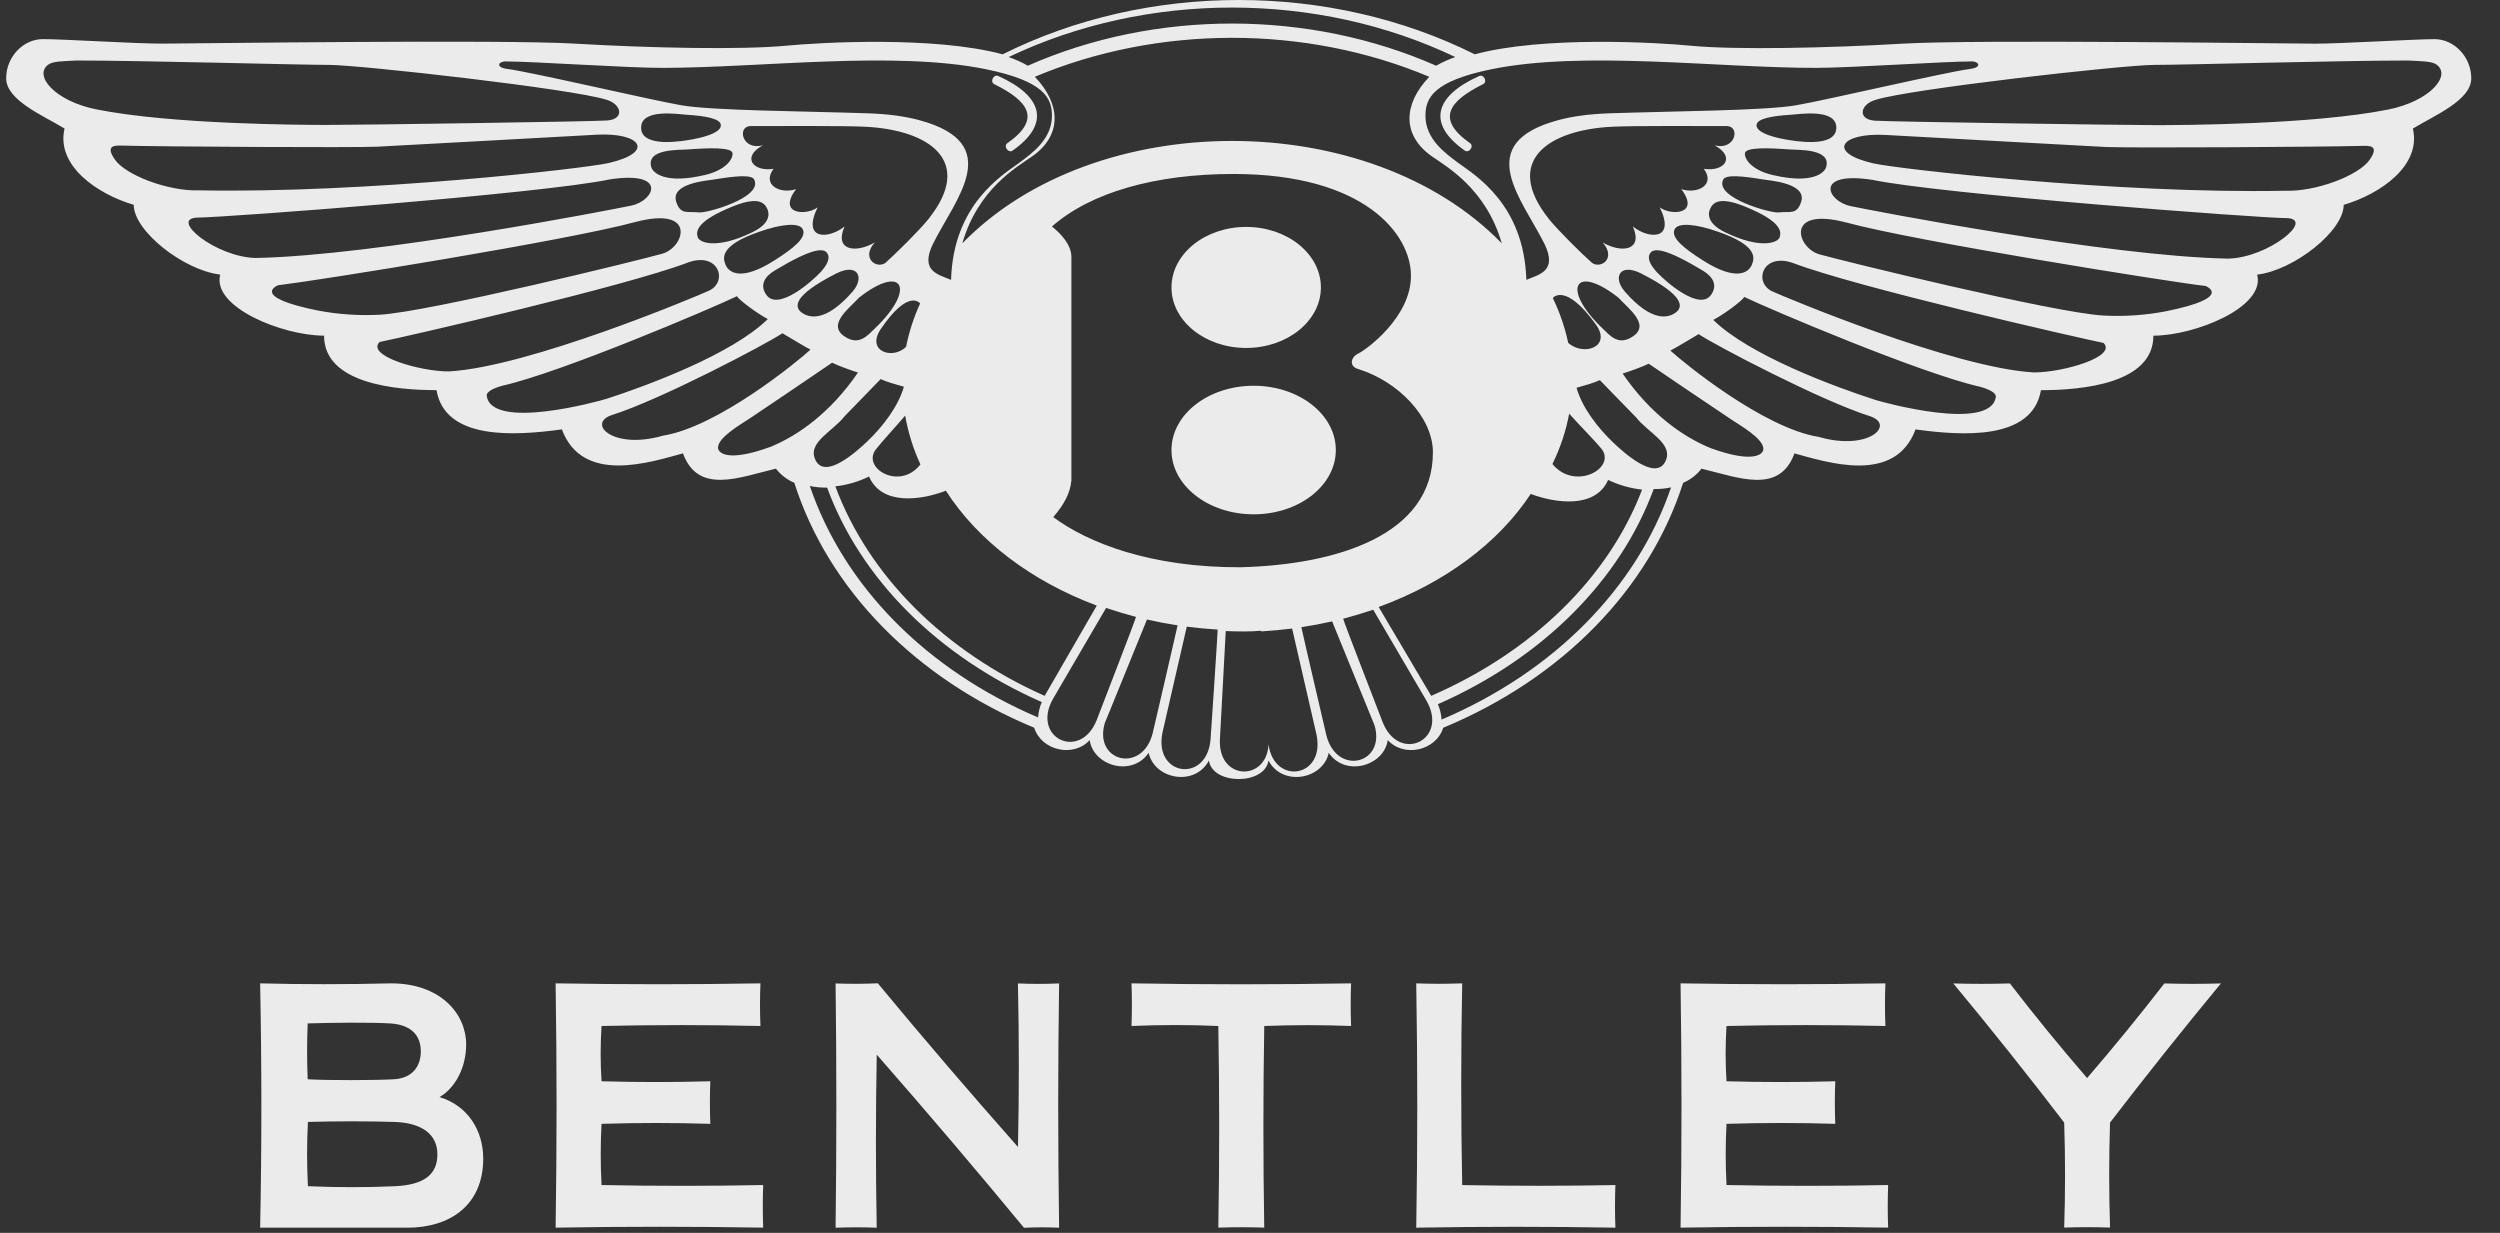 <?xml version="1.0" encoding="UTF-8"?>
<svg width="73px" height="36px" viewBox="0 0 73 36" version="1.1" xmlns="http://www.w3.org/2000/svg" xmlns:xlink="http://www.w3.org/1999/xlink">
    <rect x="0" y="0" width="73" height="36" fill="#333333" stroke="none"/>
    <!-- Generator: Sketch 52.5 (67469) - http://www.bohemiancoding.com/sketch -->
    <title>bentley</title>
    <desc>Created with Sketch.</desc>
    <g id="Page-1" stroke="none" stroke-width="1" fill="none" fill-rule="evenodd" opacity="0.9">
        <g id="CMR-HOME-new" transform="translate(-179, -343)" fill="#FFFFFF">
            <g id="Group" transform="translate(104, 339)">
                <g id="bentley" transform="translate(75.18, 4)">
                    <path d="M7.416,35.848 C7.464,33.498 7.464,31.121 7.416,28.714 C8.612,28.746 9.981,28.746 11.239,28.714 C12.682,28.714 13.432,29.603 13.432,30.497 C13.432,31.157 13.126,31.761 12.654,32.035 C13.463,32.278 13.93,32.99 13.93,33.834 C13.93,35.196 12.95,35.848 11.728,35.848 L7.416,35.848 Z M11.326,32.76 C10.582,32.737 9.633,32.737 8.811,32.76 C8.779,33.412 8.779,34 8.811,34.637 C9.667,34.675 10.566,34.675 11.359,34.637 C12.218,34.595 12.592,34.287 12.592,33.705 C12.592,33.147 12.171,32.785 11.326,32.76 Z M11.219,29.884 C10.652,29.849 9.481,29.861 8.804,29.884 C8.782,30.434 8.782,30.978 8.804,31.515 C9.403,31.549 10.743,31.546 11.318,31.515 C11.887,31.483 12.108,31.108 12.108,30.7 C12.108,30.237 11.829,29.923 11.219,29.884 Z M46.99,34.604 C46.974,35.013 46.974,35.428 46.99,35.848 C45.051,35.814 43.112,35.814 41.174,35.848 C41.215,33.47 41.214,31.093 41.174,28.714 C41.622,28.731 42.069,28.731 42.516,28.714 C42.478,30.677 42.478,32.641 42.516,34.604 C44.006,34.632 45.499,34.632 46.99,34.604 Z M25.452,28.712 C26.771,30.305 28.136,31.899 29.545,33.492 C29.579,31.9 29.578,30.308 29.544,28.716 C29.939,28.734 30.34,28.734 30.746,28.716 C30.711,31.066 30.711,33.444 30.746,35.849 C30.404,35.834 30.062,35.834 29.721,35.851 C28.346,34.185 26.913,32.499 25.421,30.795 C25.39,32.48 25.389,34.164 25.42,35.849 C25.034,35.834 24.633,35.834 24.219,35.849 C24.249,33.472 24.249,31.095 24.219,28.717 C24.63,28.732 25.041,28.731 25.452,28.712 Z M22.025,29.959 C20.496,29.924 18.95,29.924 17.385,29.959 C17.35,30.496 17.35,31.034 17.385,31.573 C18.431,31.603 19.49,31.603 20.561,31.573 C20.545,31.986 20.545,32.402 20.561,32.816 C19.515,32.783 18.456,32.783 17.385,32.816 C17.353,33.411 17.353,34.007 17.385,34.603 C18.958,34.634 20.532,34.634 22.105,34.603 C22.09,35.018 22.09,35.433 22.105,35.847 C20.085,35.813 18.064,35.813 16.044,35.847 C16.081,33.47 16.081,31.092 16.044,28.714 C18.061,28.748 20.054,28.748 22.025,28.714 C22.008,29.13 22.008,29.544 22.025,29.959 Z M60.094,35.845 C60.128,34.837 60.128,33.814 60.094,32.779 C59.06,31.426 57.98,30.071 56.856,28.716 C57.407,28.733 57.958,28.733 58.509,28.716 C59.217,29.638 59.969,30.558 60.764,31.479 C61.555,30.558 62.308,29.638 63.019,28.716 C63.57,28.733 64.121,28.733 64.671,28.716 C63.552,30.071 62.472,31.426 61.433,32.779 C61.4,33.801 61.4,34.824 61.433,35.845 C60.987,35.83 60.541,35.83 60.094,35.845 Z M54.874,29.959 C53.345,29.924 51.798,29.924 50.234,29.959 C50.2,30.496 50.2,31.034 50.234,31.573 C51.28,31.603 52.339,31.603 53.41,31.573 C53.393,31.986 53.393,32.402 53.41,32.816 C52.364,32.783 51.304,32.783 50.234,32.816 C50.203,33.411 50.203,34.007 50.234,34.603 C51.807,34.634 53.38,34.634 54.954,34.603 C54.938,35.018 54.938,35.433 54.954,35.847 C52.934,35.813 50.912,35.813 48.892,35.847 C48.929,33.47 48.929,31.092 48.892,28.714 C50.909,28.748 52.904,28.748 54.874,28.714 C54.857,29.13 54.857,29.544 54.874,29.959 Z M35.395,35.847 C35.429,33.908 35.429,31.945 35.395,29.959 C34.56,29.922 33.715,29.922 32.86,29.959 C32.875,29.548 32.875,29.133 32.86,28.714 C34.997,28.75 37.135,28.75 39.272,28.714 C39.256,29.124 39.256,29.539 39.272,29.959 C38.427,29.926 37.582,29.926 36.736,29.959 C36.703,31.922 36.703,33.885 36.736,35.847 C36.295,35.831 35.847,35.831 35.395,35.847 Z M38.62,21.983 C38.451,22.76 37.266,22.98 36.859,22.206 C36.762,22.929 35.218,22.929 35.121,22.206 C34.715,22.979 33.53,22.76 33.361,21.982 C32.874,22.697 31.746,22.364 31.639,21.611 C31.167,22.129 30.231,21.922 30.019,21.25 C26.548,19.811 24.007,17.207 23.014,14.098 C22.809,14.009 22.625,13.876 22.478,13.684 C21.405,13.939 20.205,14.448 19.763,13.238 C18.816,13.493 16.829,14.16 16.227,12.538 C14.838,12.729 12.818,12.857 12.565,11.392 C11.365,11.392 9.282,11.201 9.282,9.801 C8.082,9.801 5.999,8.973 6.251,8.018 C5.177,7.891 3.725,6.745 3.725,5.981 C2.652,5.663 1.452,4.835 1.705,3.753 C1.074,3.371 0,2.925 0,2.288 C0,1.652 0.504,1.142 1.073,1.142 C1.641,1.142 3.788,1.274 4.545,1.274 C5.303,1.274 14.459,1.146 16.605,1.274 C18.753,1.401 21.467,1.461 22.793,1.333 C23.771,1.24 27.099,1.048 29.097,1.586 C33.33,-0.529 38.652,-0.528 42.884,1.586 C44.882,1.047 48.21,1.239 49.187,1.335 C50.513,1.462 53.228,1.402 55.375,1.275 C57.521,1.147 66.677,1.275 67.434,1.275 C68.192,1.275 70.338,1.143 70.907,1.143 C71.475,1.143 71.981,1.653 71.981,2.289 C71.981,2.926 70.907,3.371 70.276,3.754 C70.529,4.836 69.329,5.664 68.256,5.982 C68.256,6.746 66.803,7.892 65.729,8.019 C65.982,8.974 63.899,9.802 62.699,9.802 C62.699,11.202 60.616,11.393 59.416,11.393 C59.163,12.858 57.143,12.73 55.754,12.539 C55.152,14.161 53.165,13.494 52.218,13.239 C51.776,14.449 50.576,13.94 49.503,13.685 C49.363,13.867 49.178,14.01 48.967,14.099 C47.974,17.207 45.433,19.811 41.962,21.251 C41.75,21.922 40.814,22.13 40.342,21.611 C40.235,22.364 39.107,22.698 38.62,21.983 Z M36.649,18.437 C36.647,18.425 36.646,18.418 36.646,18.417 C36.342,18.448 35.907,18.44 35.612,18.427 C35.61,18.435 35.442,21.573 35.442,21.573 C35.37,22.8 36.808,22.834 36.861,21.736 C37.025,22.948 38.537,22.705 38.259,21.437 C38.26,21.438 37.553,18.359 37.55,18.353 C37.253,18.39 36.953,18.419 36.649,18.437 Z M25.196,13.914 C24.886,14.066 24.553,14.163 24.212,14.201 C25.177,16.797 27.366,19.002 30.324,20.319 L31.846,17.683 C29.93,16.968 28.374,15.784 27.439,14.329 C26.738,14.6 25.567,14.78 25.196,13.914 Z M30.132,20.949 C30.143,20.795 30.179,20.643 30.24,20.501 C27.196,19.159 24.946,16.898 23.972,14.238 C23.801,14.241 23.631,14.227 23.467,14.191 C24.462,17.115 26.864,19.555 30.132,20.949 Z M31.843,21.027 C31.86,20.973 32.997,18.053 32.991,18.013 C32.693,17.935 32.402,17.848 32.118,17.751 L30.57,20.402 C29.92,21.54 31.357,22.236 31.841,21.032 C31.842,21.03 31.842,21.029 31.843,21.027 Z M33.48,21.402 C33.48,21.402 34.209,18.272 34.206,18.26 C33.903,18.214 33.604,18.157 33.312,18.09 L32.081,21.112 C31.743,22.239 33.18,22.607 33.48,21.402 Z M35.168,21.592 C35.169,21.566 35.385,18.411 35.374,18.383 C35.07,18.365 34.77,18.336 34.474,18.298 C34.472,18.305 33.768,21.374 33.768,21.373 C33.486,22.664 35.061,22.888 35.168,21.592 Z M1.222,1.892 C0.798,2.219 1.438,2.954 2.631,3.193 C4.836,3.635 8.652,3.648 9.386,3.648 C10.332,3.648 16.997,3.552 17.533,3.519 C18.069,3.487 17.974,3.042 17.533,2.914 C16.556,2.595 10.312,1.895 9.429,1.895 C8.546,1.895 4.006,1.767 2.051,1.767 C1.667,1.789 1.363,1.783 1.222,1.892 Z M3.369,4.251 C3.211,4.251 2.864,4.22 3.179,4.666 C3.495,5.112 4.724,5.59 5.639,5.558 C10.495,5.653 16.896,4.921 17.59,4.761 C18.958,4.447 18.539,3.864 17.243,3.933 C16.644,3.965 11.504,4.251 10.842,4.283 C10.179,4.315 4.504,4.283 3.369,4.251 Z M5.576,6.354 C4.756,6.386 6.112,7.501 7.279,7.533 C10.778,7.469 17.675,6.124 18.252,6.004 C18.938,5.861 19.322,4.978 17.621,5.239 C15.666,5.653 6.365,6.354 5.576,6.354 Z M7.941,8.329 C7.941,8.329 7.086,8.66 9.1,9.067 C9.695,9.18 10.3,9.222 10.905,9.19 C12.33,9.113 18.591,7.573 19.166,7.406 C19.812,7.217 20.175,6.011 18.378,6.481 C16.391,7.023 9.045,8.201 7.941,8.329 Z M10.905,9.986 C10.497,10.383 12.072,10.846 12.923,10.846 C15.256,10.718 20.175,8.648 20.522,8.488 C21.082,8.231 20.814,7.347 19.923,7.66 C18.094,8.361 11.693,9.826 10.905,9.986 Z M21.341,8.648 C20.617,8.998 16.202,10.878 14.499,11.26 C14.263,11.324 14.013,11.429 14.033,11.562 C14.185,12.579 17.318,11.714 17.536,11.644 C18.741,11.253 21.198,10.342 22.24,9.316 C21.988,9.189 21.405,8.775 21.341,8.648 Z M22.666,9.731 C22.193,10.049 19.103,11.675 17.684,12.12 C16.943,12.37 17.723,13.14 19.171,12.723 C20.771,12.472 23.107,10.559 23.486,10.209 C23.297,10.113 22.887,9.858 22.666,9.731 Z M24.117,10.591 C23.545,10.986 22.445,11.724 21.747,12.195 C21.459,12.389 20.772,12.773 20.786,13.08 C20.794,13.227 21.07,13.506 22.332,13.043 C23.117,12.718 24.067,12.058 24.873,10.878 C24.716,10.83 24.306,10.686 24.117,10.591 Z M25.535,11.069 C25.24,11.368 24.858,11.776 24.484,12.152 C24.139,12.601 23.372,12.924 23.636,13.442 C23.922,14.004 24.822,13.196 25.147,12.887 C25.605,12.449 26.047,11.871 26.214,11.292 C25.993,11.228 25.741,11.165 25.535,11.069 Z M14.551,1.793 C14.331,1.824 14.331,1.982 14.645,2.015 C15.368,2.11 18.808,2.917 19.719,3.075 C20.63,3.232 23.319,3.246 25.172,3.309 C25.773,3.33 26.265,3.4 26.665,3.509 C29.196,4.195 27.716,5.807 27.058,7.13 C26.68,7.919 27.215,8.014 27.591,8.172 C27.654,5.961 29.1,5.109 29.571,4.762 C29.972,4.466 30.537,4.058 30.537,3.378 C30.537,2.856 30.298,2.37 28.627,2.025 C25.939,1.47 22.029,1.982 19.139,1.982 C18.133,1.982 15.368,1.793 14.551,1.793 Z M28.852,2.457 C28.716,2.389 28.835,2.153 28.972,2.221 C30.265,2.802 30.506,3.614 29.388,4.397 C29.264,4.484 29.11,4.268 29.235,4.181 C30.25,3.469 29.841,2.948 28.852,2.457 Z M21.716,3.682 C21.339,3.713 21.496,4.399 22.093,4.244 C21.465,4.587 21.81,5.024 22.407,4.93 C22.062,5.397 22.596,5.678 23.067,5.522 C22.502,6.271 23.381,6.302 23.695,6.053 C23.224,7.019 24.01,6.988 24.481,6.614 C24.167,7.331 24.827,7.393 25.361,7.081 C24.953,7.549 25.424,7.861 25.676,7.674 C25.958,7.424 26.667,6.728 26.932,6.395 C28.286,4.695 26.947,3.789 25.073,3.7 C24.396,3.668 22.376,3.682 21.716,3.682 Z M19.873,3.351 C19.618,3.334 18.514,3.156 18.541,3.747 C18.567,4.338 19.793,4.114 20.045,4.068 C20.509,3.982 20.88,3.842 20.869,3.651 C20.858,3.455 20.375,3.382 19.873,3.351 Z M19.917,4.363 C19.649,4.383 18.685,4.336 18.836,4.876 C18.883,5.046 19.237,5.39 20.423,5.105 C20.942,4.979 21.211,4.703 21.211,4.483 C21.211,4.292 20.513,4.318 19.917,4.363 Z M20.678,5.24 C20.488,5.272 19.383,5.346 19.568,5.899 C19.697,6.285 19.896,6.163 20.233,6.203 C20.455,6.229 22.102,5.769 21.844,5.245 C21.768,5.089 21.284,5.141 20.678,5.24 Z M21.225,6.024 C20.129,6.465 20.143,6.764 20.193,6.926 C20.243,7.088 20.745,7.288 21.785,6.783 C22.312,6.528 22.319,6.237 22.189,6.032 C22.027,5.774 21.619,5.865 21.225,6.024 Z M21.992,6.767 C20.851,7.161 20.917,7.521 21.007,7.733 C21.106,7.967 21.467,8.215 22.419,7.613 C22.994,7.25 23.368,6.946 23.266,6.704 C23.173,6.484 22.629,6.541 21.992,6.767 Z M22.439,7.901 C22.14,8.081 22.003,8.325 22.192,8.603 C22.53,9.1 23.525,8.222 23.775,7.953 C23.96,7.754 24.079,7.545 23.974,7.391 C23.865,7.233 23.528,7.246 22.439,7.901 Z M24.24,7.985 C22.912,8.658 23.039,8.983 23.224,9.123 C23.429,9.276 23.911,9.438 24.716,8.514 C25.069,8.109 24.875,7.666 24.24,7.985 Z M24.904,8.691 C24.623,9.002 23.966,9.471 24.475,9.82 C24.904,10.115 25.155,9.791 25.366,9.591 C26.587,8.426 26.183,7.688 24.904,8.691 Z M41.661,13.209 C41.661,12.175 40.64,11.141 39.505,10.784 C39.202,10.713 39.25,10.432 39.486,10.321 C39.713,10.214 41.037,9.251 41.019,8.039 C41.019,6.863 39.694,5.08 35.834,5.08 C33.564,5.08 31.672,5.615 30.537,6.613 C30.802,6.827 31.105,7.148 31.105,7.505 L31.105,14.03 C31.067,14.422 30.878,14.743 30.575,15.1 C31.594,15.854 33.418,16.573 36.038,16.564 C38.838,16.493 41.661,15.633 41.661,13.209 Z M36.208,10.16 C35.004,10.16 34.027,9.368 34.027,8.393 C34.027,7.417 35.004,6.626 36.208,6.626 C37.413,6.626 38.39,7.417 38.39,8.393 C38.39,9.368 37.413,10.16 36.208,10.16 Z M36.427,15.018 C35.101,15.018 34.027,14.178 34.027,13.141 C34.027,12.104 35.101,11.264 36.427,11.264 C37.752,11.264 38.826,12.104 38.826,13.141 C38.826,14.178 37.752,15.018 36.427,15.018 Z M26.277,10.127 C26.364,9.692 26.502,9.268 26.687,8.862 C26.677,8.846 26.349,8.421 25.542,9.603 C25.096,10.255 25.883,10.518 26.277,10.127 Z M26.251,12.135 C25.919,12.526 25.606,12.855 25.399,13.117 C24.966,13.665 26.091,14.34 26.697,13.561 C26.487,13.108 26.337,12.628 26.251,12.135 Z M41.756,1.919 C41.934,1.817 42.122,1.732 42.316,1.666 C38.282,-0.261 33.306,-0.261 29.273,1.666 C29.482,1.74 29.67,1.824 29.832,1.919 C33.568,0.27 38.053,0.285 41.756,1.919 Z M43.672,7.106 C43.216,5.521 42.077,4.876 41.635,4.568 C40.747,3.948 40.796,3.032 41.555,2.243 C37.928,0.716 33.621,0.734 30.037,2.243 C30.796,3.032 30.844,3.948 29.957,4.568 C29.515,4.876 28.375,5.521 27.92,7.106 C31.793,3.119 39.799,3.119 43.672,7.106 Z M46.777,14.014 C46.403,14.866 45.223,14.689 44.517,14.423 C43.575,15.855 42.008,17.02 40.077,17.724 L41.611,20.319 C44.59,19.023 46.796,16.852 47.769,14.297 C47.425,14.259 47.089,14.163 46.777,14.014 Z M41.914,21.012 C45.2,19.613 47.615,17.166 48.615,14.232 C48.448,14.267 48.278,14.283 48.108,14.279 C47.128,16.948 44.866,19.216 41.806,20.563 C41.868,20.705 41.904,20.857 41.914,21.012 Z M40.195,21.09 L40.197,21.095 C40.684,22.303 42.128,21.604 41.475,20.464 L39.918,17.804 C39.633,17.901 39.341,17.988 39.041,18.066 C39.035,18.107 40.178,21.036 40.195,21.09 Z M38.549,21.466 C38.851,22.675 40.295,22.306 39.955,21.175 C39.955,21.175 38.783,18.301 38.718,18.144 C38.424,18.211 38.124,18.268 37.82,18.314 C37.816,18.326 38.549,21.466 38.549,21.466 Z M70.976,1.892 C70.834,1.783 70.529,1.789 70.142,1.767 C68.177,1.767 63.613,1.895 62.725,1.895 C61.838,1.895 55.562,2.598 54.58,2.918 C54.136,3.046 54.041,3.493 54.58,3.525 C55.119,3.557 61.818,3.654 62.769,3.654 C63.507,3.654 67.342,3.641 69.559,3.198 C70.759,2.957 71.403,2.22 70.976,1.892 Z M68.817,4.259 C67.676,4.292 61.972,4.324 61.306,4.292 C60.64,4.259 55.474,3.972 54.871,3.94 C53.569,3.871 53.147,4.456 54.523,4.771 C55.22,4.931 61.654,5.666 66.535,5.57 C67.454,5.602 68.69,5.123 69.007,4.675 C69.325,4.228 68.976,4.259 68.817,4.259 Z M66.599,6.369 C65.806,6.369 56.456,5.666 54.491,5.251 C52.781,4.989 53.167,5.874 53.857,6.018 C54.437,6.139 61.369,7.488 64.887,7.552 C66.06,7.52 67.423,6.401 66.599,6.369 Z M64.222,8.351 C63.113,8.223 55.727,7.04 53.731,6.497 C51.925,6.025 52.289,7.235 52.938,7.424 C53.516,7.592 59.81,9.137 61.242,9.214 C61.85,9.246 62.459,9.205 63.057,9.091 C65.081,8.683 64.222,8.351 64.222,8.351 Z M61.242,10.013 C60.45,9.853 54.016,8.382 52.177,7.68 C51.282,7.365 51.012,8.252 51.575,8.51 C51.924,8.67 56.868,10.747 59.214,10.875 C60.069,10.875 61.652,10.411 61.242,10.013 Z M50.751,8.67 C50.687,8.798 50.101,9.214 49.847,9.341 C50.895,10.37 53.365,11.285 54.576,11.676 C54.795,11.747 57.945,12.615 58.097,11.594 C58.117,11.461 57.866,11.355 57.629,11.291 C55.917,10.908 51.479,9.022 50.751,8.67 Z M49.419,9.757 C49.198,9.885 48.786,10.141 48.595,10.237 C48.976,10.588 51.324,12.507 52.933,12.759 C54.388,13.177 55.172,12.405 54.427,12.154 C53.001,11.707 49.895,10.076 49.419,9.757 Z M47.962,10.62 C47.771,10.716 47.359,10.859 47.201,10.908 C48.012,12.092 48.967,12.754 49.756,13.08 C51.025,13.544 51.303,13.265 51.31,13.118 C51.325,12.81 50.633,12.424 50.344,12.229 C49.642,11.757 48.536,11.016 47.962,10.62 Z M46.535,11.099 C46.329,11.195 46.076,11.259 45.854,11.323 C46.021,11.904 46.466,12.484 46.927,12.923 C47.252,13.233 48.157,14.044 48.445,13.481 C48.711,12.96 47.939,12.636 47.593,12.186 C47.217,11.809 46.832,11.399 46.535,11.099 Z M57.429,1.793 C56.612,1.793 53.847,1.982 52.841,1.982 C49.951,1.982 46.041,1.47 43.354,2.025 C41.683,2.37 41.443,2.856 41.443,3.378 C41.443,4.058 42.008,4.466 42.409,4.762 C42.881,5.109 44.326,5.961 44.389,8.172 C44.766,8.014 45.3,7.919 44.923,7.13 C44.265,5.807 42.785,4.195 45.316,3.509 C45.716,3.4 46.208,3.33 46.809,3.309 C48.663,3.246 51.351,3.232 52.262,3.075 C53.173,2.917 56.613,2.11 57.336,2.015 C57.65,1.982 57.65,1.824 57.429,1.793 Z M43.128,2.457 C42.139,2.948 41.73,3.469 42.746,4.181 C42.87,4.268 42.716,4.484 42.592,4.397 C41.475,3.614 41.715,2.802 43.009,2.221 C43.145,2.153 43.264,2.389 43.128,2.457 Z M50.264,3.682 C49.605,3.682 47.584,3.668 46.907,3.7 C45.033,3.789 43.695,4.695 45.048,6.395 C45.313,6.728 46.022,7.424 46.305,7.674 C46.556,7.861 47.028,7.549 46.619,7.081 C47.154,7.393 47.813,7.331 47.499,6.614 C47.97,6.988 48.756,7.019 48.285,6.053 C48.599,6.302 49.479,6.271 48.913,5.522 C49.384,5.678 49.919,5.397 49.572,4.93 C50.17,5.024 50.516,4.587 49.887,4.244 C50.484,4.399 50.641,3.713 50.264,3.682 Z M52.108,3.351 C51.605,3.382 51.122,3.455 51.111,3.651 C51.101,3.842 51.471,3.982 51.935,4.068 C52.187,4.114 53.413,4.338 53.44,3.747 C53.466,3.156 52.362,3.334 52.108,3.351 Z M52.064,4.363 C51.468,4.318 50.77,4.292 50.77,4.483 C50.77,4.703 51.039,4.979 51.559,5.105 C52.744,5.39 53.098,5.046 53.145,4.876 C53.296,4.336 52.331,4.383 52.064,4.363 Z M51.302,5.24 C50.697,5.141 50.213,5.089 50.136,5.245 C49.878,5.769 51.525,6.229 51.747,6.203 C52.084,6.163 52.283,6.285 52.412,5.899 C52.597,5.346 51.492,5.272 51.302,5.24 Z M50.756,6.024 C50.362,5.865 49.953,5.774 49.791,6.032 C49.662,6.237 49.669,6.528 50.195,6.783 C51.235,7.288 51.737,7.088 51.787,6.926 C51.837,6.764 51.851,6.465 50.756,6.024 Z M49.988,6.767 C49.351,6.541 48.808,6.484 48.715,6.704 C48.612,6.946 48.986,7.25 49.561,7.613 C50.514,8.215 50.874,7.967 50.973,7.733 C51.064,7.521 51.129,7.161 49.988,6.767 Z M49.541,7.901 C48.453,7.246 48.115,7.233 48.006,7.391 C47.901,7.545 48.021,7.754 48.206,7.953 C48.456,8.222 49.451,9.1 49.788,8.603 C49.977,8.325 49.841,8.081 49.541,7.901 Z M47.74,7.985 C47.106,7.666 46.911,8.109 47.265,8.514 C48.07,9.438 48.552,9.276 48.756,9.123 C48.941,8.983 49.069,8.658 47.74,7.985 Z M47.077,8.691 C45.798,7.688 45.394,8.426 46.615,9.591 C46.825,9.791 47.077,10.115 47.506,9.82 C48.014,9.471 47.357,9.002 47.077,8.691 Z M45.611,10.009 C46.042,10.411 46.904,10.141 46.415,9.468 C45.532,8.249 45.174,8.687 45.162,8.703 C45.365,9.123 45.516,9.559 45.611,10.009 Z M45.639,12.079 C45.547,12.587 45.381,13.079 45.151,13.55 C45.815,14.354 47.046,13.657 46.573,13.092 C46.346,12.821 46.003,12.483 45.639,12.079 Z" id="Combined-Shape"></path>
                </g>
            </g>
        </g>
    </g>
</svg>